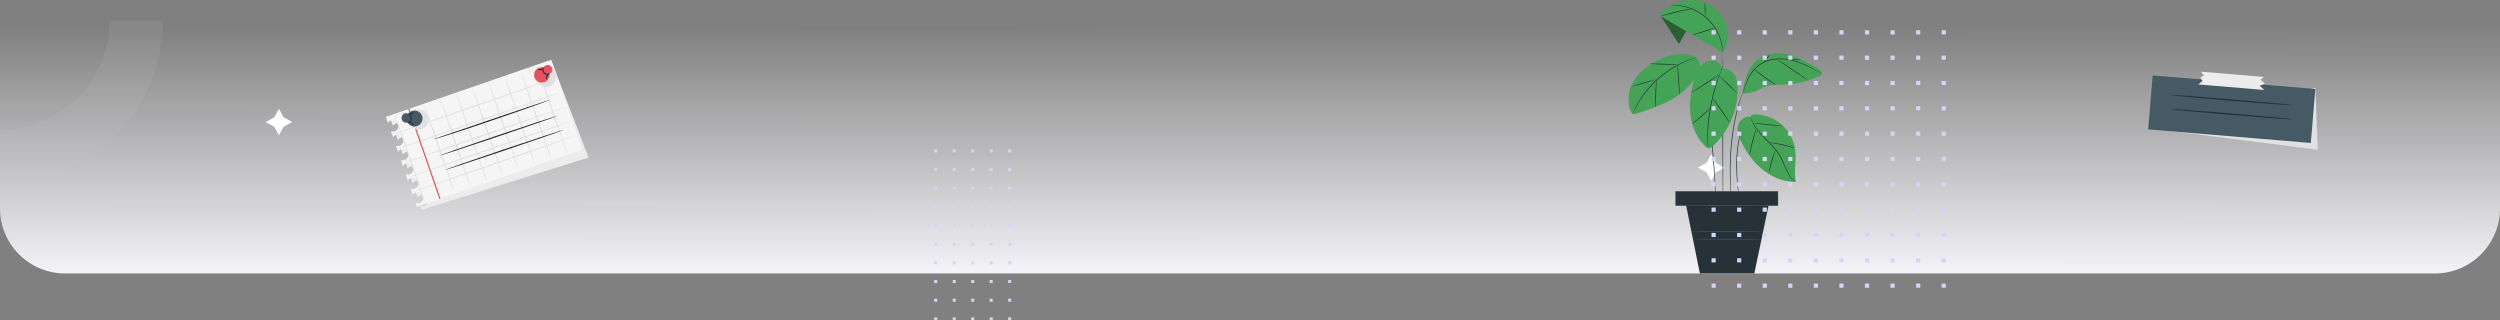 <svg xmlns="http://www.w3.org/2000/svg" xmlns:xlink="http://www.w3.org/1999/xlink" width="1920" height="246.063" viewBox="0 0 1920 246.063">
  <rect x="0" y="0" width="1920" height="246.063" fill="#808080" stroke="none"/>
  <defs>
    <linearGradient id="linear-gradient" x1="0.535" y1="1" x2="0.534" y2="0.025" gradientUnits="objectBoundingBox">
      <stop offset="0" stop-color="#f4f4f8"/>
      <stop offset="1" stop-color="#f4f4f8" stop-opacity="0"/>
    </linearGradient>
  </defs>
  <g id="Group_3077" data-name="Group 3077" transform="translate(2356 -5991.987)">
    <g id="Group_3064" data-name="Group 3064" transform="translate(-2356 5841)">
      <path id="Rectangle_679" data-name="Rectangle 679" d="M0,0H1920a0,0,0,0,1,0,0V144a50,50,0,0,1-50,50H50A50,50,0,0,1,0,144V0A0,0,0,0,1,0,0Z" transform="translate(0 167)" fill="url(#linear-gradient)"/>
      <path id="Path_1325" data-name="Path 1325" d="M3128.312,2518.4h0a83.812,83.812,0,0,1-83.812,83.812v41.1A124.908,124.908,0,0,0,3169.408,2518.4h-41.1Z" transform="translate(-3044.308 -2351.4)" fill="#ccc" opacity="0.1"/>
    </g>
    <g id="Group_3068" data-name="Group 3068" transform="translate(-2061.605 6074.83) rotate(-16)">
      <g id="Group_375" data-name="Group 375" transform="translate(2.967 2.027)">
        <path id="Path_353" data-name="Path 353" d="M1805.117,4476.574l.268,5.023a4.263,4.263,0,0,1,2.734-1.191,4.351,4.351,0,0,1,.465,8.688,4.25,4.25,0,0,1-2.845-.891l.269,5.035a4.269,4.269,0,0,1,2.734-1.191,4.352,4.352,0,0,1,.465,8.691,4.278,4.278,0,0,1-2.846-.892l.27,5.033a4.261,4.261,0,0,1,2.734-1.189,4.352,4.352,0,0,1,.465,8.69,4.283,4.283,0,0,1-2.846-.892l.27,5.033a4.261,4.261,0,0,1,2.734-1.188,4.351,4.351,0,0,1,.465,8.688,4.258,4.258,0,0,1-2.846-.892l.27,5.033a4.269,4.269,0,0,1,2.734-1.187,4.351,4.351,0,0,1,.465,8.688,4.264,4.264,0,0,1-2.846-.891l.27,5.033a4.276,4.276,0,0,1,2.734-1.189,4.351,4.351,0,0,1,.465,8.688,4.253,4.253,0,0,1-2.846-.891l.167,3.125,134.1-3.218-6.795-78.11Z" transform="translate(-1805.117 -4468.214)" fill="#ececec"/>
      </g>
      <g id="Group_433" data-name="Group 433">
        <g id="Group_406" data-name="Group 406">
          <g id="Group_376" data-name="Group 376">
            <path id="Path_354" data-name="Path 354" d="M1803.522,4474.3l.27,5.021a4.255,4.255,0,0,1,2.734-1.188,4.35,4.35,0,0,1,.465,8.688,4.25,4.25,0,0,1-2.845-.891l.269,5.033a4.273,4.273,0,0,1,2.734-1.188,4.351,4.351,0,0,1,.465,8.689,4.265,4.265,0,0,1-2.846-.891l.27,5.035a4.263,4.263,0,0,1,2.734-1.191,4.351,4.351,0,0,1,.465,8.688,4.266,4.266,0,0,1-2.846-.89l.268,5.034a4.275,4.275,0,0,1,2.736-1.19,4.351,4.351,0,0,1,.465,8.69,4.27,4.27,0,0,1-2.845-.891l.268,5.033a4.267,4.267,0,0,1,2.736-1.188,4.351,4.351,0,0,1,.463,8.688,4.278,4.278,0,0,1-2.846-.891l.27,5.034a4.274,4.274,0,0,1,2.734-1.188,4.351,4.351,0,0,1,.465,8.688,4.274,4.274,0,0,1-2.846-.891l.167,3.123,134.067-7.172-3.9-72.965Z" transform="translate(-1803.522 -4467.124)" fill="#f5f5f5"/>
          </g>
          <g id="Group_378" data-name="Group 378" transform="translate(0.774 14.406)">
            <g id="Group_377" data-name="Group 377">
              <path id="Path_355" data-name="Path 355" d="M1938,4474.9c.015.266-29.988,2.088-67,4.07s-67.048,3.37-67.062,3.1,29.981-2.088,67.01-4.069S1937.988,4474.634,1938,4474.9Z" transform="translate(-1803.938 -4474.868)" fill="#e1e1e1"/>
            </g>
          </g>
          <g id="Group_380" data-name="Group 380" transform="translate(1.397 26.079)">
            <g id="Group_379" data-name="Group 379">
              <path id="Path_356" data-name="Path 356" d="M1938.34,4481.177c.015.266-29.988,2.089-67,4.07s-67.048,3.371-67.063,3.1,29.983-2.089,67.011-4.069S1938.325,4480.909,1938.34,4481.177Z" transform="translate(-1804.273 -4481.144)" fill="#e1e1e1"/>
            </g>
          </g>
          <g id="Group_382" data-name="Group 382" transform="translate(2.022 37.751)">
            <g id="Group_381" data-name="Group 381">
              <path id="Path_357" data-name="Path 357" d="M1938.676,4487.452c.013.268-29.988,2.09-67,4.071s-67.048,3.37-67.063,3.1,29.983-2.089,67.011-4.07S1938.661,4487.186,1938.676,4487.452Z" transform="translate(-1804.609 -4487.419)" fill="#e1e1e1"/>
            </g>
          </g>
          <g id="Group_384" data-name="Group 384" transform="translate(2.647 49.425)">
            <g id="Group_383" data-name="Group 383">
              <path id="Path_358" data-name="Path 358" d="M1939.01,4493.728c.015.268-29.988,2.091-67,4.071s-67.047,3.369-67.062,3.1,29.983-2.089,67.011-4.071S1939,4493.461,1939.01,4493.728Z" transform="translate(-1804.945 -4493.695)" fill="#e1e1e1"/>
            </g>
          </g>
          <g id="Group_386" data-name="Group 386" transform="translate(3.272 61.098)">
            <g id="Group_385" data-name="Group 385">
              <path id="Path_359" data-name="Path 359" d="M1939.346,4500c.015.269-29.988,2.091-67,4.07s-67.048,3.371-67.062,3.105,29.981-2.089,67.01-4.072S1939.333,4499.738,1939.346,4500Z" transform="translate(-1805.281 -4499.971)" fill="#e1e1e1"/>
            </g>
          </g>
          <g id="Group_387" data-name="Group 387" transform="translate(18.176 6.15)">
            <rect id="Rectangle_329" data-name="Rectangle 329" width="0.929" height="73.071" transform="translate(0 0.05) rotate(-3.063)" fill="#e8505b"/>
          </g>
          <g id="Group_389" data-name="Group 389" transform="translate(30.727 5.525)">
            <g id="Group_388" data-name="Group 388">
              <path id="Path_360" data-name="Path 360" d="M1824,4543.061c-.268.014-1.358-16.309-2.436-36.455s-1.736-36.5-1.468-36.511,1.358,16.306,2.435,36.458S1824.271,4543.045,1824,4543.061Z" transform="translate(-1820.041 -4470.094)" fill="#e1e1e1"/>
            </g>
          </g>
          <g id="Group_391" data-name="Group 391" transform="translate(6.86 6.802)">
            <g id="Group_390" data-name="Group 390">
              <path id="Path_361" data-name="Path 361" d="M1811.174,4543.745c-.267.017-1.358-16.308-2.436-36.454s-1.735-36.5-1.468-36.511,1.358,16.306,2.435,36.459S1811.44,4543.732,1811.174,4543.745Z" transform="translate(-1807.21 -4470.78)" fill="#e1e1e1"/>
            </g>
          </g>
          <g id="Group_393" data-name="Group 393" transform="translate(43.797 4.825)">
            <g id="Group_392" data-name="Group 392">
              <path id="Path_362" data-name="Path 362" d="M1831.032,4542.685c-.268.014-1.358-16.309-2.437-36.455s-1.735-36.5-1.468-36.512,1.358,16.308,2.437,36.46S1831.3,4542.671,1831.032,4542.685Z" transform="translate(-1827.068 -4469.718)" fill="#e1e1e1"/>
            </g>
          </g>
          <g id="Group_395" data-name="Group 395" transform="translate(56.869 4.125)">
            <g id="Group_394" data-name="Group 394">
              <path id="Path_363" data-name="Path 363" d="M1838.059,4542.309c-.268.013-1.358-16.31-2.435-36.455s-1.736-36.5-1.47-36.512,1.358,16.308,2.437,36.46S1838.327,4542.294,1838.059,4542.309Z" transform="translate(-1834.095 -4469.341)" fill="#e1e1e1"/>
            </g>
          </g>
          <g id="Group_397" data-name="Group 397" transform="translate(69.939 3.426)">
            <g id="Group_396" data-name="Group 396">
              <path id="Path_364" data-name="Path 364" d="M1845.085,4541.932c-.266.014-1.358-16.309-2.435-36.455s-1.735-36.5-1.469-36.512,1.358,16.307,2.437,36.459S1845.354,4541.918,1845.085,4541.932Z" transform="translate(-1841.122 -4468.965)" fill="#e1e1e1"/>
            </g>
          </g>
          <g id="Group_399" data-name="Group 399" transform="translate(83.011 2.727)">
            <g id="Group_398" data-name="Group 398">
              <path id="Path_365" data-name="Path 365" d="M1852.112,4541.557c-.266.013-1.358-16.31-2.435-36.456s-1.735-36.5-1.468-36.512,1.356,16.307,2.435,36.459S1852.38,4541.542,1852.112,4541.557Z" transform="translate(-1848.15 -4468.59)" fill="#e1e1e1"/>
            </g>
          </g>
          <g id="Group_401" data-name="Group 401" transform="translate(96.082 2.027)">
            <g id="Group_400" data-name="Group 400">
              <path id="Path_366" data-name="Path 366" d="M1859.141,4541.181c-.268.014-1.358-16.31-2.437-36.456s-1.736-36.5-1.468-36.511,1.356,16.307,2.435,36.459S1859.407,4541.167,1859.141,4541.181Z" transform="translate(-1855.177 -4468.214)" fill="#e1e1e1"/>
            </g>
          </g>
          <g id="Group_403" data-name="Group 403" transform="translate(109.153 1.328)">
            <g id="Group_402" data-name="Group 402">
              <path id="Path_367" data-name="Path 367" d="M1866.168,4540.8c-.267.014-1.358-16.31-2.436-36.456s-1.735-36.5-1.468-36.511,1.358,16.308,2.435,36.46S1866.434,4540.791,1866.168,4540.8Z" transform="translate(-1862.204 -4467.838)" fill="#e1e1e1"/>
            </g>
          </g>
          <g id="Group_405" data-name="Group 405" transform="translate(122.224 0.629)">
            <g id="Group_404" data-name="Group 404">
              <path id="Path_368" data-name="Path 368" d="M1873.195,4540.429c-.268.012-1.358-16.309-2.437-36.456s-1.735-36.5-1.468-36.512,1.358,16.308,2.435,36.46S1873.461,4540.414,1873.195,4540.429Z" transform="translate(-1869.231 -4467.461)" fill="#e1e1e1"/>
            </g>
          </g>
        </g>
        <g id="Group_408" data-name="Group 408" transform="translate(30.403 29.363)">
          <g id="Group_407" data-name="Group 407">
            <path id="Path_369" data-name="Path 369" d="M1914.022,4482.957a3.583,3.583,0,0,1-.95.146l-2.738.237c-2.526.171-5.934.4-10.08.681-8.514.529-20.279,1.188-33.277,1.832s-24.778,1.142-33.306,1.408-13.824.294-13.8,0c5.08-.258,22.331-1.126,47.062-2.372l33.29-1.549,10.095-.372c1.1-.023,2.009-.041,2.747-.054A3.56,3.56,0,0,1,1914.022,4482.957Z" transform="translate(-1819.867 -4482.91)" fill="#263238"/>
          </g>
        </g>
        <g id="Group_410" data-name="Group 410" transform="translate(30.613 42.688)">
          <g id="Group_409" data-name="Group 409">
            <path id="Path_370" data-name="Path 370" d="M1916.639,4490.126c.013.268-21.617,1.477-48.3,2.7s-48.343,2-48.354,1.732,21.613-1.477,48.31-2.7S1916.628,4489.859,1916.639,4490.126Z" transform="translate(-1819.98 -4490.074)" fill="#263238"/>
          </g>
        </g>
        <g id="Group_412" data-name="Group 412" transform="translate(32.046 54.362)">
          <g id="Group_411" data-name="Group 411">
            <path id="Path_371" data-name="Path 371" d="M1917.409,4496.4c.013.269-21.616,1.478-48.3,2.7s-48.342,2-48.355,1.731,21.612-1.477,48.31-2.7S1917.4,4496.136,1917.409,4496.4Z" transform="translate(-1820.75 -4496.349)" fill="#263238"/>
          </g>
        </g>
        <g id="Group_413" data-name="Group 413" transform="translate(15.007 8.384)">
          <path id="Path_372" data-name="Path 372" d="M1811.59,4478.075c.59,2.9,1.851,5.835,4.286,7.516a7.664,7.664,0,1,0,2.818-13.819" transform="translate(-1811.59 -4471.631)" fill="#e1e1e1"/>
        </g>
        <g id="Group_422" data-name="Group 422" transform="translate(11.176 8.376)">
          <g id="Group_414" data-name="Group 414" transform="translate(3.501)">
            <path id="Path_373" data-name="Path 373" d="M1811.421,4478.054a6.1,6.1,0,1,0,5.765-6.418A6.1,6.1,0,0,0,1811.421,4478.054Z" transform="translate(-1811.412 -4471.626)" fill="#455a64"/>
          </g>
          <g id="Group_415" data-name="Group 415" transform="translate(0 0.314)">
            <path id="Path_374" data-name="Path 374" d="M1809.535,4475.654a3.66,3.66,0,1,0,3.46-3.853A3.659,3.659,0,0,0,1809.535,4475.654Z" transform="translate(-1809.53 -4471.796)" fill="#455a64"/>
          </g>
          <g id="Group_417" data-name="Group 417" transform="translate(3.413 1.033)">
            <g id="Group_416" data-name="Group 416">
              <path id="Path_375" data-name="Path 375" d="M1811.367,4478.707c.028-.147.575-.1,1.321-.376a3.49,3.49,0,0,0,2.081-2.021,3.767,3.767,0,0,0-.281-2.921c-.37-.711-.8-1.051-.718-1.177.046-.1.667.041,1.287.8a3.854,3.854,0,0,1,.623,3.626,3.671,3.671,0,0,1-2.825,2.36C1811.88,4479.14,1811.328,4478.813,1811.367,4478.707Z" transform="translate(-1811.365 -4472.182)" fill="#263238"/>
            </g>
          </g>
          <g id="Group_419" data-name="Group 419" transform="translate(6.461 0.787)">
            <g id="Group_418" data-name="Group 418">
              <path id="Path_376" data-name="Path 376" d="M1813.023,4473c.13-.237,1.047.04,2.07-.207,1.029-.224,1.734-.873,1.955-.717.242.108-.281,1.312-1.737,1.661C1813.847,4474.055,1812.852,4473.2,1813.023,4473Z" transform="translate(-1813.004 -4472.05)" fill="#263238"/>
            </g>
          </g>
          <g id="Group_421" data-name="Group 421" transform="translate(3.83 7.385)">
            <g id="Group_420" data-name="Group 420">
              <path id="Path_377" data-name="Path 377" d="M1815.182,4479.217c-.271.021-.526-1.135-1.486-2.024-.941-.908-2.11-1.1-2.106-1.366-.063-.262,1.469-.546,2.771.662C1815.64,4477.721,1815.445,4479.267,1815.182,4479.217Z" transform="translate(-1811.589 -4475.597)" fill="#263238"/>
            </g>
          </g>
        </g>
        <g id="Group_423" data-name="Group 423" transform="translate(118.061 4.08)">
          <path id="Path_378" data-name="Path 378" d="M1866.993,4475.759c.59,2.9,1.851,5.837,4.285,7.517a7.663,7.663,0,1,0,2.818-13.817" transform="translate(-1866.993 -4469.317)" fill="#e1e1e1"/>
        </g>
        <g id="Group_432" data-name="Group 432" transform="translate(118.062 2.991)">
          <g id="Group_424" data-name="Group 424" transform="translate(0 0.299)">
            <path id="Path_379" data-name="Path 379" d="M1878.774,4474.471a5.895,5.895,0,1,1-6.2-5.57A5.894,5.894,0,0,1,1878.774,4474.471Z" transform="translate(-1866.993 -4468.892)" fill="#e8505b"/>
          </g>
          <g id="Group_425" data-name="Group 425" transform="translate(7.845)">
            <path id="Path_380" data-name="Path 380" d="M1878.281,4472.08a3.537,3.537,0,1,1-3.72-3.343A3.537,3.537,0,0,1,1878.281,4472.08Z" transform="translate(-1871.211 -4468.732)" fill="#e8505b"/>
          </g>
          <g id="Group_427" data-name="Group 427" transform="translate(7.268 0.938)">
            <g id="Group_426" data-name="Group 426">
              <path id="Path_381" data-name="Path 381" d="M1875.622,4475.251c.048.1-.448.479-1.4.442a3.551,3.551,0,0,1-2.973-1.98,3.726,3.726,0,0,1,.231-3.56c.521-.792,1.1-.994,1.164-.894.091.116-.281.49-.558,1.211a3.644,3.644,0,0,0,.036,2.822,3.368,3.368,0,0,0,2.195,1.725C1875.058,4475.211,1875.578,4475.109,1875.622,4475.251Z" transform="translate(-1870.901 -4469.235)" fill="#263238"/>
            </g>
          </g>
          <g id="Group_429" data-name="Group 429" transform="translate(4.433 1.168)">
            <g id="Group_428" data-name="Group 428">
              <path id="Path_382" data-name="Path 382" d="M1873.385,4469.867c.192.185-.677,1.118-2.124.96-1.443-.187-2.069-1.3-1.838-1.432.2-.178.949.363,1.953.47C1872.377,4470,1873.229,4469.646,1873.385,4469.867Z" transform="translate(-1869.377 -4469.359)" fill="#263238"/>
            </g>
          </g>
          <g id="Group_431" data-name="Group 431" transform="translate(8.227 6.879)">
            <g id="Group_430" data-name="Group 430">
              <path id="Path_383" data-name="Path 383" d="M1871.682,4476.232c-.257.075-.612-1.4.494-2.717,1.133-1.3,2.641-1.178,2.606-.914.034.27-1.064.578-1.869,1.542C1872.087,4475.089,1871.953,4476.223,1871.682,4476.232Z" transform="translate(-1871.416 -4472.43)" fill="#263238"/>
            </g>
          </g>
        </g>
      </g>
    </g>
    <path id="Path_1575" data-name="Path 1575" d="M2065.4,4374.563l3.61,6.6,6.6,3.61-6.6,3.61-3.61,6.6-3.61-6.6-6.6-3.61,6.6-3.61Z" transform="translate(-4207.187 1700.943)" fill="#fff"/>
    <g id="Group_3066" data-name="Group 3066" transform="translate(-706.197 6047.051)">
      <g id="Group_1783" data-name="Group 1783" transform="translate(0.08 12.322)">
        <path id="Path_1205" data-name="Path 1205" d="M588.763,4603.5l130.117,16.593-1.748-47.628Z" transform="translate(-588.763 -4572.465)" fill="#e1e1e1"/>
      </g>
      <g id="Group_1784" data-name="Group 1784" transform="translate(0 2.855)">
        <rect id="Rectangle_515" data-name="Rectangle 515" width="125.344" height="41.602" transform="translate(3.459 0) rotate(4.77)" fill="#455a64"/>
      </g>
      <g id="Group_1786" data-name="Group 1786" transform="translate(17.331 17.87)">
        <g id="Group_1785" data-name="Group 1785">
          <path id="Path_1206" data-name="Path 1206" d="M702.659,4586.874c-.026.317-20.975-1.172-46.784-3.325s-46.719-4.157-46.693-4.474,20.97,1.173,46.788,3.327S702.686,4586.559,702.659,4586.874Z" transform="translate(-609.183 -4579.033)" fill="#263238"/>
        </g>
      </g>
      <g id="Group_1788" data-name="Group 1788" transform="translate(17.085 28.692)">
        <g id="Group_1787" data-name="Group 1787">
          <path id="Path_1207" data-name="Path 1207" d="M702.368,4599.685c-.026.316-20.975-1.174-46.784-3.327s-46.719-4.157-46.693-4.473,20.971,1.173,46.788,3.326S702.395,4599.368,702.368,4599.685Z" transform="translate(-608.892 -4591.843)" fill="#263238"/>
        </g>
      </g>
      <g id="Group_1789" data-name="Group 1789" transform="translate(38.51)">
        <path id="Path_1208" data-name="Path 1208" d="M636.228,4557.88l48.4,4.038-2.553,2.159,3.318,2.887-3.946,1.806,3.533,3.141-50.727-4.232,3.165-2.677-1.574-2.87,2.722-1.385Z" transform="translate(-634.253 -4557.88)" fill="#ececec"/>
      </g>
    </g>
    <g id="Group_3067" data-name="Group 3067" transform="translate(-1911.325 6870.399) rotate(-90)">
      <g id="Group_338" data-name="Group 338" transform="translate(632.349 272.787)">
        <rect id="Rectangle_180" data-name="Rectangle 180" width="2.339" height="2.339" fill="#d6d4f6"/>
        <rect id="Rectangle_181" data-name="Rectangle 181" width="2.339" height="2.339" transform="translate(14.337)" fill="#d6d4f6"/>
        <rect id="Rectangle_182" data-name="Rectangle 182" width="2.339" height="2.339" transform="translate(28.675)" fill="#d6d4f6"/>
        <rect id="Rectangle_183" data-name="Rectangle 183" width="2.339" height="2.339" transform="translate(43.012)" fill="#d6d4f6"/>
        <rect id="Rectangle_184" data-name="Rectangle 184" width="2.339" height="2.339" transform="translate(57.349)" fill="#d6d4f6"/>
        <rect id="Rectangle_185" data-name="Rectangle 185" width="2.339" height="2.339" transform="translate(71.687)" fill="#d6d4f6"/>
        <rect id="Rectangle_186" data-name="Rectangle 186" width="2.339" height="2.339" transform="translate(86.024)" fill="#d6d4f6"/>
        <rect id="Rectangle_187" data-name="Rectangle 187" width="2.339" height="2.339" transform="translate(100.361)" fill="#d6d4f6"/>
        <rect id="Rectangle_188" data-name="Rectangle 188" width="2.339" height="2.339" transform="translate(114.699)" fill="#d6d4f6"/>
        <rect id="Rectangle_189" data-name="Rectangle 189" width="2.339" height="2.339" transform="translate(129.036)" fill="#d6d4f6"/>
      </g>
      <g id="Group_339" data-name="Group 339" transform="translate(632.349 286.99)">
        <rect id="Rectangle_190" data-name="Rectangle 190" width="2.339" height="2.339" fill="#d6d4f6"/>
        <rect id="Rectangle_191" data-name="Rectangle 191" width="2.339" height="2.339" transform="translate(14.337)" fill="#d6d4f6"/>
        <rect id="Rectangle_192" data-name="Rectangle 192" width="2.339" height="2.339" transform="translate(28.675)" fill="#d6d4f6"/>
        <rect id="Rectangle_193" data-name="Rectangle 193" width="2.339" height="2.339" transform="translate(43.012)" fill="#d6d4f6"/>
        <rect id="Rectangle_194" data-name="Rectangle 194" width="2.339" height="2.339" transform="translate(57.349)" fill="#d6d4f6"/>
        <rect id="Rectangle_195" data-name="Rectangle 195" width="2.339" height="2.339" transform="translate(71.687)" fill="#d6d4f6"/>
        <rect id="Rectangle_196" data-name="Rectangle 196" width="2.339" height="2.339" transform="translate(86.024)" fill="#d6d4f6"/>
        <rect id="Rectangle_197" data-name="Rectangle 197" width="2.339" height="2.339" transform="translate(100.361)" fill="#d6d4f6"/>
        <rect id="Rectangle_198" data-name="Rectangle 198" width="2.339" height="2.339" transform="translate(114.699)" fill="#d6d4f6"/>
        <rect id="Rectangle_199" data-name="Rectangle 199" width="2.339" height="2.339" transform="translate(129.036)" fill="#d6d4f6"/>
      </g>
      <g id="Group_340" data-name="Group 340" transform="translate(632.349 301.193)">
        <rect id="Rectangle_200" data-name="Rectangle 200" width="2.339" height="2.339" fill="#d6d4f6"/>
        <rect id="Rectangle_201" data-name="Rectangle 201" width="2.339" height="2.339" transform="translate(14.337)" fill="#d6d4f6"/>
        <rect id="Rectangle_202" data-name="Rectangle 202" width="2.339" height="2.339" transform="translate(28.675)" fill="#d6d4f6"/>
        <rect id="Rectangle_203" data-name="Rectangle 203" width="2.339" height="2.339" transform="translate(43.012)" fill="#d6d4f6"/>
        <rect id="Rectangle_204" data-name="Rectangle 204" width="2.339" height="2.339" transform="translate(57.349)" fill="#d6d4f6"/>
        <rect id="Rectangle_205" data-name="Rectangle 205" width="2.339" height="2.339" transform="translate(71.687)" fill="#d6d4f6"/>
        <rect id="Rectangle_206" data-name="Rectangle 206" width="2.339" height="2.339" transform="translate(86.024)" fill="#d6d4f6"/>
        <rect id="Rectangle_207" data-name="Rectangle 207" width="2.339" height="2.339" transform="translate(100.361)" fill="#d6d4f6"/>
        <rect id="Rectangle_208" data-name="Rectangle 208" width="2.339" height="2.339" transform="translate(114.699)" fill="#d6d4f6"/>
        <rect id="Rectangle_209" data-name="Rectangle 209" width="2.339" height="2.339" transform="translate(129.036)" fill="#d6d4f6"/>
      </g>
      <g id="Group_341" data-name="Group 341" transform="translate(632.349 315.395)">
        <rect id="Rectangle_210" data-name="Rectangle 210" width="2.339" height="2.339" fill="#d6d4f6"/>
        <rect id="Rectangle_211" data-name="Rectangle 211" width="2.339" height="2.339" transform="translate(14.337)" fill="#d6d4f6"/>
        <rect id="Rectangle_212" data-name="Rectangle 212" width="2.339" height="2.339" transform="translate(28.675)" fill="#d6d4f6"/>
        <rect id="Rectangle_213" data-name="Rectangle 213" width="2.339" height="2.339" transform="translate(43.012)" fill="#d6d4f6"/>
        <rect id="Rectangle_214" data-name="Rectangle 214" width="2.339" height="2.339" transform="translate(57.349)" fill="#d6d4f6"/>
        <rect id="Rectangle_215" data-name="Rectangle 215" width="2.339" height="2.339" transform="translate(71.687)" fill="#d6d4f6"/>
        <rect id="Rectangle_216" data-name="Rectangle 216" width="2.339" height="2.339" transform="translate(86.024)" fill="#d6d4f6"/>
        <rect id="Rectangle_217" data-name="Rectangle 217" width="2.339" height="2.339" transform="translate(100.361)" fill="#d6d4f6"/>
        <rect id="Rectangle_218" data-name="Rectangle 218" width="2.339" height="2.339" transform="translate(114.699)" fill="#d6d4f6"/>
        <rect id="Rectangle_219" data-name="Rectangle 219" width="2.339" height="2.339" transform="translate(129.036)" fill="#d6d4f6"/>
      </g>
      <g id="Group_342" data-name="Group 342" transform="translate(632.349 329.598)">
        <rect id="Rectangle_220" data-name="Rectangle 220" width="2.339" height="2.339" fill="#d6d4f6"/>
        <rect id="Rectangle_221" data-name="Rectangle 221" width="2.339" height="2.339" transform="translate(14.337)" fill="#d6d4f6"/>
        <rect id="Rectangle_222" data-name="Rectangle 222" width="2.339" height="2.339" transform="translate(28.675)" fill="#d6d4f6"/>
        <rect id="Rectangle_223" data-name="Rectangle 223" width="2.339" height="2.339" transform="translate(43.012)" fill="#d6d4f6"/>
        <rect id="Rectangle_224" data-name="Rectangle 224" width="2.339" height="2.339" transform="translate(57.349)" fill="#d6d4f6"/>
        <rect id="Rectangle_225" data-name="Rectangle 225" width="2.339" height="2.339" transform="translate(71.687)" fill="#d6d4f6"/>
        <rect id="Rectangle_226" data-name="Rectangle 226" width="2.339" height="2.339" transform="translate(86.024)" fill="#d6d4f6"/>
        <rect id="Rectangle_227" data-name="Rectangle 227" width="2.339" height="2.339" transform="translate(100.361)" fill="#d6d4f6"/>
        <rect id="Rectangle_228" data-name="Rectangle 228" width="2.339" height="2.339" transform="translate(114.699)" fill="#d6d4f6"/>
        <rect id="Rectangle_229" data-name="Rectangle 229" width="2.339" height="2.339" transform="translate(129.036)" fill="#d6d4f6"/>
      </g>
    </g>
    <g id="Group_3065" data-name="Group 3065" transform="translate(-2356 5841)">
      <g id="Group_2678" data-name="Group 2678" transform="translate(0 7)">
        <path id="Path_1328" data-name="Path 1328" d="M2065.4,4374.563l3.61,6.6,6.6,3.61-6.6,3.61-3.61,6.6-3.61-6.6-6.6-3.61,6.6-3.61Z" transform="translate(-751.186 -4112.057)" fill="#fff"/>
        <g id="Group_1579" data-name="Group 1579" transform="translate(1286.792 290.861)">
          <g id="Group_1575" data-name="Group 1575" transform="translate(0.134 0.135)">
            <g id="Group_1574" data-name="Group 1574">
              <g id="Group_1573" data-name="Group 1573">
                <rect id="Rectangle_511" data-name="Rectangle 511" width="78.526" height="10.79" fill="#263238"/>
              </g>
            </g>
          </g>
          <g id="Group_1578" data-name="Group 1578">
            <g id="Group_1577" data-name="Group 1577">
              <g id="Group_1576" data-name="Group 1576">
                <path id="Path_1152" data-name="Path 1152" d="M718.472,5047.42H639.678v-11.059h78.794Zm-78.526-.269H718.2V5036.63H639.947Z" transform="translate(-639.678 -5036.361)" fill="#263238"/>
              </g>
            </g>
          </g>
        </g>
        <g id="Group_1583" data-name="Group 1583" transform="translate(1294.207 298.194)">
          <g id="Group_1582" data-name="Group 1582">
            <g id="Group_1581" data-name="Group 1581">
              <g id="Group_1580" data-name="Group 1580">
                <path id="Path_1153" data-name="Path 1153" d="M657.482,5053.969l11.3,55.762h41.822l10.926-52.17Z" transform="translate(-657.482 -5053.969)" fill="#263238"/>
              </g>
            </g>
          </g>
        </g>
        <g id="Group_1592" data-name="Group 1592" transform="translate(1322.755 184.43)">
          <g id="Group_1591" data-name="Group 1591">
            <g id="Group_1590" data-name="Group 1590">
              <g id="Group_1589" data-name="Group 1589">
                <g id="Group_1588" data-name="Group 1588">
                  <path id="Path_1155" data-name="Path 1155" d="M726.511,4896.208c-.155,0-.352-25.833-.442-57.693s-.037-57.7.117-57.7.352,25.828.442,57.7S726.666,4896.208,726.511,4896.208Z" transform="translate(-726.025 -4780.815)" fill="#263238"/>
                </g>
              </g>
            </g>
          </g>
        </g>
        <g id="Group_1597" data-name="Group 1597" transform="translate(1333.502 235.174)">
          <g id="Group_1596" data-name="Group 1596">
            <g id="Group_1595" data-name="Group 1595">
              <g id="Group_1594" data-name="Group 1594">
                <g id="Group_1593" data-name="Group 1593">
                  <path id="Path_1156" data-name="Path 1156" d="M759.061,4902.657a2.737,2.737,0,0,1-.211.6c-.184.439-.416.992-.7,1.673-.157.367-.327.77-.512,1.2l-.523,1.467-.605,1.683c-.21.6-.375,1.246-.581,1.917a78.168,78.168,0,0,0-2.2,9.614,116.942,116.942,0,0,0-1.216,12.023,162.027,162.027,0,0,0,.621,21.963c.253,2.8.507,5.068.693,6.634.081.732.146,1.33.2,1.8a.319.319,0,1,1-.112.016c-.079-.469-.179-1.062-.3-1.789-.253-1.558-.568-3.819-.871-6.624a144.543,144.543,0,0,1-.786-22.028,109.782,109.782,0,0,1,1.266-12.082,72.889,72.889,0,0,1,2.327-9.646c.219-.672.4-1.321.622-1.917l.649-1.678q.3-.778.569-1.457c.194-.439.391-.833.559-1.19l.8-1.634A2.622,2.622,0,0,1,759.061,4902.657Z" transform="translate(-751.829 -4902.657)" fill="#263238"/>
                </g>
              </g>
            </g>
          </g>
        </g>
        <g id="Group_1602" data-name="Group 1602" transform="translate(1328.53 214.281)">
          <g id="Group_1601" data-name="Group 1601">
            <g id="Group_1600" data-name="Group 1600">
              <g id="Group_1599" data-name="Group 1599">
                <g id="Group_1598" data-name="Group 1598">
                  <path id="Path_1157" data-name="Path 1157" d="M750.087,4852.491a5.349,5.349,0,0,1-.25.853l-.818,2.4q-.274.788-.6,1.73-.293.968-.632,2.086c-.459,1.5-.992,3.193-1.465,5.105l-.788,2.986-.736,3.266c-.549,2.249-.945,4.692-1.451,7.243-.865,5.131-1.628,10.8-2.154,16.786-.5,5.987-.712,11.709-.788,16.915-.016,5.206.05,9.895.264,13.827.069,1.968.2,3.746.3,5.307s.188,2.906.288,4q.121,1.587.192,2.53a5.275,5.275,0,0,1,.029.887,5.287,5.287,0,0,1-.141-.875q-.111-.941-.3-2.522c-.133-1.095-.263-2.437-.383-4s-.285-3.339-.38-5.31c-.264-3.937-.372-8.635-.384-13.852.048-5.217.249-10.954.746-16.958.527-6,1.307-11.687,2.2-16.829.522-2.557.935-5,1.506-7.254l.77-3.27.825-2.986c.5-1.909,1.06-3.606,1.549-5.1l.677-2.076q.353-.936.648-1.719l.917-2.369A5.174,5.174,0,0,1,750.087,4852.491Z" transform="translate(-739.891 -4852.491)" fill="#263238"/>
                </g>
              </g>
            </g>
          </g>
        </g>
        <g id="Group_1607" data-name="Group 1607" transform="translate(1303.311 187.923)">
          <g id="Group_1606" data-name="Group 1606">
            <g id="Group_1605" data-name="Group 1605">
              <g id="Group_1604" data-name="Group 1604">
                <g id="Group_1603" data-name="Group 1603">
                  <path id="Path_1158" data-name="Path 1158" d="M694.3,4905.674a1.219,1.219,0,0,1-.045-.3c-.02-.231-.044-.524-.074-.889-.055-.823-.133-1.967-.231-3.42-.189-3.014-.457-7.3-.787-12.583-.682-10.623-1.668-25.3-3.455-41.437-.914-8.07-1.973-15.734-3.074-22.682-.585-3.468-1.116-6.769-1.719-9.838-.552-3.081-1.147-5.932-1.7-8.535-.516-2.611-1.092-4.948-1.554-7.011s-.895-3.83-1.263-5.272l-.815-3.329-.2-.869a1.251,1.251,0,0,1-.049-.3,1.205,1.205,0,0,1,.1.286l.252.856c.221.795.528,1.9.918,3.3.4,1.436.872,3.195,1.356,5.254s1.1,4.391,1.637,7c.573,2.6,1.192,5.452,1.764,8.531.623,3.07,1.172,6.372,1.772,9.843,1.13,6.952,2.206,14.623,3.121,22.7,1.789,16.156,2.713,30.845,3.293,41.477.289,5.316.489,9.62.61,12.6.054,1.455.1,2.6.126,3.426.008.365.014.66.019.891A1.283,1.283,0,0,1,694.3,4905.674Z" transform="translate(-679.341 -4789.205)" fill="#263238"/>
                </g>
              </g>
            </g>
          </g>
        </g>
        <g id="Group_1611" data-name="Group 1611" transform="translate(1297.901 190.389)">
          <g id="Group_1610" data-name="Group 1610">
            <g id="Group_1609" data-name="Group 1609">
              <g id="Group_1608" data-name="Group 1608">
                <path id="Path_1159" data-name="Path 1159" d="M691.049,4801.584c-.341-3.66-4.04-6.421-7.715-6.458s-7.1,2.166-9.349,5.074a29.242,29.242,0,0,0-4.5,9.991c-2.475,8.622-3.828,17.681-2.77,26.589s4.672,17.678,11.065,23.972c1.039,1.023,2.385,2.046,3.812,1.742a4.6,4.6,0,0,0,2.011-1.243A59.5,59.5,0,0,0,702.911,4816c-.1-3.387-.544-6.912-2.42-9.734s-6.249-5.819-9.442-4.686" transform="translate(-666.35 -4795.125)" fill="#45a357"/>
              </g>
            </g>
          </g>
        </g>
        <g id="Group_1645" data-name="Group 1645" transform="translate(1275.054 143.987)">
          <g id="Group_1615" data-name="Group 1615" transform="translate(0.084 10.153)">
            <g id="Group_1614" data-name="Group 1614">
              <g id="Group_1613" data-name="Group 1613">
                <g id="Group_1612" data-name="Group 1612">
                  <path id="Path_1160" data-name="Path 1160" d="M631.713,4721.483l-5.177,9.375c-.121.218-.281.463-.529.484-.272.022-.475-.235-.624-.463l-13.686-21,3.153-1.787Z" transform="translate(-611.697 -4708.088)" fill="#337840"/>
                </g>
              </g>
            </g>
          </g>
          <g id="Group_1620" data-name="Group 1620" transform="translate(-1.916 1.153)" opacity="0.2">
            <g id="Group_1619" data-name="Group 1619">
              <g id="Group_1618" data-name="Group 1618" transform="translate(2 9)">
                <g id="Group_1617" data-name="Group 1617">
                  <g id="Group_1616" data-name="Group 1616">
                    <path id="Path_1161" data-name="Path 1161" d="M631.713,4721.483l-5.177,9.375c-.121.218-.281.463-.529.484-.272.022-.475-.235-.624-.463l-13.686-21,3.153-1.787Z" transform="translate(-611.697 -4708.088)"/>
                  </g>
                </g>
              </g>
            </g>
          </g>
          <g id="Group_1624" data-name="Group 1624">
            <g id="Group_1623" data-name="Group 1623">
              <g id="Group_1622" data-name="Group 1622">
                <g id="Group_1621" data-name="Group 1621">
                  <path id="Path_1162" data-name="Path 1162" d="M659.356,4724.153,612.67,4696.6a2.179,2.179,0,0,1-1.136-1.147c-.187-.691.332-1.356.831-1.871a32.176,32.176,0,0,1,24.95-9.8,28.506,28.506,0,0,1,22.556,14.028c4.505,8.05,4.654,18.7-.513,26.34" transform="translate(-611.495 -4683.71)" fill="#45a357"/>
                </g>
              </g>
            </g>
          </g>
          <g id="Group_1629" data-name="Group 1629" transform="translate(7.904 3.931)">
            <g id="Group_1628" data-name="Group 1628">
              <g id="Group_1627" data-name="Group 1627">
                <g id="Group_1626" data-name="Group 1626">
                  <g id="Group_1625" data-name="Group 1625">
                    <path id="Path_1163" data-name="Path 1163" d="M630.472,4693.317a2.591,2.591,0,0,1,.612-.076c.4-.02,1-.093,1.764-.085a35.148,35.148,0,0,1,6.478.514,37.864,37.864,0,0,1,30.218,27.344,35.151,35.151,0,0,1,1.157,6.393,13.076,13.076,0,0,1,.071,1.361,2.3,2.3,0,0,1-.36,1.019,7.863,7.863,0,0,0,.072-2.356,39.845,39.845,0,0,0-1.321-6.309,38.14,38.14,0,0,0-29.907-27.062,39.771,39.771,0,0,0-6.41-.686C631.322,4693.341,630.474,4693.367,630.472,4693.317Z" transform="translate(-630.472 -4693.15)" fill="#263238"/>
                  </g>
                </g>
              </g>
            </g>
          </g>
          <g id="Group_1634" data-name="Group 1634" transform="translate(24.735 21.416)">
            <g id="Group_1633" data-name="Group 1633">
              <g id="Group_1632" data-name="Group 1632">
                <g id="Group_1631" data-name="Group 1631">
                  <g id="Group_1630" data-name="Group 1630">
                    <path id="Path_1164" data-name="Path 1164" d="M687.692,4735.143a11.307,11.307,0,0,1-2.36,1.073c-1.487.586-3.566,1.335-5.891,2.075s-4.456,1.325-6.01,1.7a11.256,11.256,0,0,1-2.546.485,12.651,12.651,0,0,1,2.44-.867l5.946-1.857,5.927-1.915A12.661,12.661,0,0,1,687.692,4735.143Z" transform="translate(-670.885 -4735.131)" fill="#263238"/>
                  </g>
                </g>
              </g>
            </g>
          </g>
          <g id="Group_1639" data-name="Group 1639" transform="translate(34.1 1.679)">
            <g id="Group_1638" data-name="Group 1638">
              <g id="Group_1637" data-name="Group 1637">
                <g id="Group_1636" data-name="Group 1636">
                  <g id="Group_1635" data-name="Group 1635">
                    <path id="Path_1165" data-name="Path 1165" d="M693.461,4687.742a32.647,32.647,0,0,1,.264,10.438,97.848,97.848,0,0,1-.264-10.438Z" transform="translate(-693.37 -4687.742)" fill="#263238"/>
                  </g>
                </g>
              </g>
            </g>
          </g>
          <g id="Group_1644" data-name="Group 1644" transform="translate(0.767 6.618)">
            <g id="Group_1643" data-name="Group 1643">
              <g id="Group_1642" data-name="Group 1642">
                <g id="Group_1641" data-name="Group 1641">
                  <g id="Group_1640" data-name="Group 1640">
                    <path id="Path_1166" data-name="Path 1166" d="M613.338,4705.354a20.994,20.994,0,0,1,3.391-1.193c2.121-.654,5.075-1.482,8.368-2.277s6.3-1.4,8.487-1.784a21.02,21.02,0,0,1,3.563-.482,25.171,25.171,0,0,1-3.485.871c-2.162.482-5.148,1.15-8.434,1.941s-6.246,1.556-8.391,2.112A25.17,25.17,0,0,1,613.338,4705.354Z" transform="translate(-613.337 -4699.601)" fill="#263238"/>
                  </g>
                </g>
              </g>
            </g>
          </g>
        </g>
        <g id="Group_1675" data-name="Group 1675" transform="translate(1250.683 185.428)">
          <g id="Group_1649" data-name="Group 1649">
            <g id="Group_1648" data-name="Group 1648">
              <g id="Group_1647" data-name="Group 1647">
                <g id="Group_1646" data-name="Group 1646">
                  <path id="Path_1167" data-name="Path 1167" d="M605.518,4786.692c-4.015-3.044-8.261-3.644-13.3-3.445A40.63,40.63,0,0,0,577.67,4787c-7.872,3.448-15.272,8.529-19.976,15.723s-6.34,16.715-2.819,24.555a3.5,3.5,0,0,0,1.594,1.935,3.811,3.811,0,0,0,2.635-.2c8.954-2.921,17.971-5.87,26.2-10.444s15.727-10.932,20.144-19.25a16.541,16.541,0,0,0,2.12-6.388,7.943,7.943,0,0,0-2.054-6.24" transform="translate(-552.979 -4783.212)" fill="#45a357"/>
                </g>
              </g>
            </g>
          </g>
          <g id="Group_1654" data-name="Group 1654" transform="translate(3.093 2.531)">
            <g id="Group_1653" data-name="Group 1653">
              <g id="Group_1652" data-name="Group 1652">
                <g id="Group_1651" data-name="Group 1651">
                  <g id="Group_1650" data-name="Group 1650">
                    <path id="Path_1168" data-name="Path 1168" d="M609.932,4789.294a3.271,3.271,0,0,1-.644.262l-1.876.646-1.359.452c-.492.178-1.018.4-1.587.618-1.133.459-2.448.917-3.833,1.589l-2.2,1c-.761.352-1.521.783-2.326,1.194-1.623.8-3.265,1.815-5.014,2.848a79.213,79.213,0,0,0-19.752,17.377c-1.247,1.6-2.466,3.1-3.464,4.611-.509.747-1.035,1.445-1.48,2.155l-1.271,2.051c-.843,1.288-1.464,2.534-2.063,3.6-.292.538-.577,1.03-.815,1.5l-.622,1.29-.879,1.778a3.292,3.292,0,0,1-.342.606,3.238,3.238,0,0,1,.239-.651l.785-1.826q.266-.6.58-1.315c.225-.474.5-.977.777-1.522.575-1.083,1.175-2.349,2-3.657l1.248-2.081c.439-.721.958-1.43,1.462-2.187.988-1.529,2.2-3.047,3.445-4.67a76.7,76.7,0,0,1,19.883-17.492c1.768-1.026,3.429-2.038,5.071-2.821.814-.4,1.583-.83,2.354-1.172l2.222-.973c1.4-.653,2.734-1.086,3.882-1.52.577-.207,1.11-.414,1.609-.578l1.379-.407,1.911-.547A3.177,3.177,0,0,1,609.932,4789.294Z" transform="translate(-560.405 -4789.291)" fill="#263238"/>
                  </g>
                </g>
              </g>
            </g>
          </g>
          <g id="Group_1659" data-name="Group 1659" transform="translate(1.558 19.508)">
            <g id="Group_1658" data-name="Group 1658">
              <g id="Group_1657" data-name="Group 1657">
                <g id="Group_1656" data-name="Group 1656">
                  <g id="Group_1655" data-name="Group 1655">
                    <path id="Path_1169" data-name="Path 1169" d="M576.411,4830.064a187.964,187.964,0,0,1-19.692,5.756,188.371,188.371,0,0,1,19.692-5.756Z" transform="translate(-556.719 -4830.052)" fill="#263238"/>
                  </g>
                </g>
              </g>
            </g>
          </g>
          <g id="Group_1664" data-name="Group 1664" transform="translate(20.594 20.308)">
            <g id="Group_1663" data-name="Group 1663">
              <g id="Group_1662" data-name="Group 1662">
                <g id="Group_1661" data-name="Group 1661">
                  <g id="Group_1660" data-name="Group 1660">
                    <path id="Path_1170" data-name="Path 1170" d="M602.68,4852.739a15.646,15.646,0,0,1-.215-3.043c-.052-1.881-.06-4.482.02-7.354s.234-5.469.391-7.343a15.6,15.6,0,0,1,.384-3.026,17.394,17.394,0,0,1,.01,3.048c-.064,2.063-.141,4.567-.227,7.338-.069,2.77-.132,5.275-.184,7.337A17.487,17.487,0,0,1,602.68,4852.739Z" transform="translate(-602.426 -4831.973)" fill="#263238"/>
                  </g>
                </g>
              </g>
            </g>
          </g>
          <g id="Group_1669" data-name="Group 1669" transform="translate(37.63 8.022)">
            <g id="Group_1668" data-name="Group 1668">
              <g id="Group_1667" data-name="Group 1667">
                <g id="Group_1666" data-name="Group 1666">
                  <g id="Group_1665" data-name="Group 1665">
                    <path id="Path_1171" data-name="Path 1171" d="M645.011,4826.121c-.154.01-.645-5.274-1.1-11.8s-.692-11.833-.538-11.843.645,5.273,1.1,11.8S645.166,4826.11,645.011,4826.121Z" transform="translate(-643.33 -4802.475)" fill="#263238"/>
                  </g>
                </g>
              </g>
            </g>
          </g>
          <g id="Group_1674" data-name="Group 1674" transform="translate(16.328 7.412)">
            <g id="Group_1673" data-name="Group 1673">
              <g id="Group_1672" data-name="Group 1672">
                <g id="Group_1671" data-name="Group 1671">
                  <g id="Group_1670" data-name="Group 1670">
                    <path id="Path_1172" data-name="Path 1172" d="M592.184,4801.106a17.5,17.5,0,0,1,3.131-.093c1.93.013,4.595.07,7.537.166s5.605.218,7.533.332a17.442,17.442,0,0,1,3.117.3,17.259,17.259,0,0,1-3.126.1c-1.93-.014-4.6-.07-7.542-.168s-5.609-.217-7.536-.332A17.106,17.106,0,0,1,592.184,4801.106Z" transform="translate(-592.184 -4801.01)" fill="#263238"/>
                  </g>
                </g>
              </g>
            </g>
          </g>
        </g>
        <g id="Group_1680" data-name="Group 1680" transform="translate(1311.118 196.979)">
          <g id="Group_1679" data-name="Group 1679">
            <g id="Group_1678" data-name="Group 1678">
              <g id="Group_1677" data-name="Group 1677">
                <g id="Group_1676" data-name="Group 1676">
                  <path id="Path_1173" data-name="Path 1173" d="M698.3,4871.212a2.645,2.645,0,0,1-.067-.624c-.022-.471-.049-1.064-.082-1.8-.071-1.56-.087-3.82-.027-6.611s.24-6.114.576-9.793c.364-3.676.89-7.707,1.643-11.906.774-4.2,1.7-8.158,2.657-11.732.982-3.566,1.977-6.748,2.913-9.386s1.74-4.755,2.356-6.2l.711-1.657a.317.317,0,1,1,.1.041c-.16.443-.363,1-.612,1.692-.553,1.462-1.306,3.594-2.185,6.243s-1.838,5.83-2.789,9.391c-.925,3.569-1.834,7.519-2.6,11.7-.751,4.184-1.291,8.2-1.681,11.858-.363,3.664-.593,6.974-.694,9.757s-.154,5.038-.151,6.6c-.009.73-.017,1.326-.023,1.794A2.662,2.662,0,0,1,698.3,4871.212Z" transform="translate(-698.086 -4810.947)" fill="#263238"/>
                </g>
              </g>
            </g>
          </g>
        </g>
        <g id="Group_1685" data-name="Group 1685" transform="translate(1299.642 226.674)">
          <g id="Group_1684" data-name="Group 1684">
            <g id="Group_1683" data-name="Group 1683">
              <g id="Group_1682" data-name="Group 1682">
                <g id="Group_1681" data-name="Group 1681">
                  <path id="Path_1174" data-name="Path 1174" d="M684.682,4882.25a12.821,12.821,0,0,1-1.862,2.043c-1.208,1.2-2.923,2.821-4.88,4.538s-3.786,3.2-5.138,4.244a12.807,12.807,0,0,1-2.27,1.579,14.312,14.312,0,0,1,2.019-1.884l5.02-4.36,4.977-4.4A14.374,14.374,0,0,1,684.682,4882.25Z" transform="translate(-670.531 -4882.246)" fill="#263238"/>
                </g>
              </g>
            </g>
          </g>
        </g>
        <g id="Group_1690" data-name="Group 1690" transform="translate(1315.375 219.617)">
          <g id="Group_1689" data-name="Group 1689">
            <g id="Group_1688" data-name="Group 1688">
              <g id="Group_1687" data-name="Group 1687">
                <g id="Group_1686" data-name="Group 1686">
                  <path id="Path_1175" data-name="Path 1175" d="M721.5,4884.266a21.952,21.952,0,0,1-1.984-2.747l-4.613-6.733-4.71-6.667a21.725,21.725,0,0,1-1.886-2.816,19.131,19.131,0,0,1,2.2,2.579c1.295,1.646,3.027,3.962,4.852,6.584s3.394,5.052,4.486,6.838A18.915,18.915,0,0,1,721.5,4884.266Z" transform="translate(-708.305 -4865.302)" fill="#263238"/>
                </g>
              </g>
            </g>
          </g>
        </g>
        <g id="Group_1695" data-name="Group 1695" transform="translate(1298.6 201.14)">
          <g id="Group_1694" data-name="Group 1694">
            <g id="Group_1693" data-name="Group 1693">
              <g id="Group_1692" data-name="Group 1692">
                <g id="Group_1691" data-name="Group 1691">
                  <path id="Path_1176" data-name="Path 1176" d="M690.259,4820.943c.083.131-4.825,3.435-10.963,7.381s-11.183,7.04-11.266,6.911,4.824-3.435,10.964-7.382S690.175,4820.813,690.259,4820.943Z" transform="translate(-668.028 -4820.939)" fill="#263238"/>
                </g>
              </g>
            </g>
          </g>
        </g>
        <g id="Group_1700" data-name="Group 1700" transform="translate(1320.21 201.958)">
          <g id="Group_1699" data-name="Group 1699">
            <g id="Group_1698" data-name="Group 1698">
              <g id="Group_1697" data-name="Group 1697">
                <g id="Group_1696" data-name="Group 1696">
                  <path id="Path_1177" data-name="Path 1177" d="M734.376,4837.027a182.25,182.25,0,0,1-14.459-14.123,182.989,182.989,0,0,1,14.459,14.123Z" transform="translate(-719.914 -4822.902)" fill="#263238"/>
                </g>
              </g>
            </g>
          </g>
        </g>
        <g id="Group_1730" data-name="Group 1730" transform="translate(1338.152 184.943)">
          <g id="Group_1704" data-name="Group 1704">
            <g id="Group_1703" data-name="Group 1703">
              <g id="Group_1702" data-name="Group 1702">
                <g id="Group_1701" data-name="Group 1701">
                  <path id="Path_1178" data-name="Path 1178" d="M762.995,4812.889l4.214-.349a20.842,20.842,0,0,0,8.51-2.605,33.81,33.81,0,0,1,3.966-1.991c5.21-2.092,11.023-1.718,16.63-2a68.845,68.845,0,0,0,26.455-6.765,2.561,2.561,0,0,0,1.153-1.045c.866-1.577-.742-2.98-2.126-3.833-7.1-4.375-14.326-8.805-22.377-10.977s-17.19-1.8-24.06,2.923c-8.064,5.55-11,16.948-12.365,26.642" transform="translate(-762.995 -4782.047)" fill="#45a357"/>
                </g>
              </g>
            </g>
          </g>
          <g id="Group_1709" data-name="Group 1709" transform="translate(0.09 3.993)">
            <g id="Group_1708" data-name="Group 1708">
              <g id="Group_1707" data-name="Group 1707">
                <g id="Group_1706" data-name="Group 1706">
                  <g id="Group_1705" data-name="Group 1705">
                    <path id="Path_1179" data-name="Path 1179" d="M824.143,4803.212a4.349,4.349,0,0,1-.714-.333l-2-1.047c-1.732-.91-4.226-2.255-7.377-3.766a69,69,0,0,0-11.419-4.4,37.711,37.711,0,0,0-14.8-1.2,25.315,25.315,0,0,0-13.492,5.795,30.012,30.012,0,0,0-7.026,9.867c-1.48,3.159-2.393,5.846-3.057,7.685l-.75,2.126a4.22,4.22,0,0,1-.295.729,4.168,4.168,0,0,1,.188-.765l.651-2.16a70.01,70.01,0,0,1,2.9-7.78A29.876,29.876,0,0,1,774,4797.873a25.576,25.576,0,0,1,13.761-5.962,37.672,37.672,0,0,1,15.011,1.257,66.286,66.286,0,0,1,11.455,4.543c3.141,1.562,5.608,2.961,7.309,3.931l1.947,1.139A3.983,3.983,0,0,1,824.143,4803.212Z" transform="translate(-763.212 -4791.637)" fill="#263238"/>
                  </g>
                </g>
              </g>
            </g>
          </g>
          <g id="Group_1714" data-name="Group 1714" transform="translate(26.595 4.612)">
            <g id="Group_1713" data-name="Group 1713">
              <g id="Group_1712" data-name="Group 1712">
                <g id="Group_1711" data-name="Group 1711">
                  <g id="Group_1710" data-name="Group 1710">
                    <path id="Path_1180" data-name="Path 1180" d="M851.158,4809.515c-.087.128-5.6-3.437-12.309-7.962s-12.083-8.3-12-8.427,5.6,3.436,12.31,7.963S851.244,4809.387,851.158,4809.515Z" transform="translate(-826.852 -4793.123)" fill="#263238"/>
                  </g>
                </g>
              </g>
            </g>
          </g>
          <g id="Group_1719" data-name="Group 1719" transform="translate(36.919 4.284)">
            <g id="Group_1718" data-name="Group 1718">
              <g id="Group_1717" data-name="Group 1717">
                <g id="Group_1716" data-name="Group 1716">
                  <g id="Group_1715" data-name="Group 1715">
                    <path id="Path_1181" data-name="Path 1181" d="M859.743,4792.376a13.411,13.411,0,0,1-4.013.723,13.6,13.6,0,0,1-4.092-.054,104.005,104.005,0,0,1,8.1-.669Z" transform="translate(-851.639 -4792.335)" fill="#263238"/>
                  </g>
                </g>
              </g>
            </g>
          </g>
          <g id="Group_1724" data-name="Group 1724" transform="translate(16.785 1.179)">
            <g id="Group_1723" data-name="Group 1723">
              <g id="Group_1722" data-name="Group 1722">
                <g id="Group_1721" data-name="Group 1721">
                  <g id="Group_1720" data-name="Group 1720">
                    <path id="Path_1182" data-name="Path 1182" d="M807.408,4784.882a10.693,10.693,0,0,1-1.808,2.823,12.1,12.1,0,0,1-2.29,2.6,10.693,10.693,0,0,1,1.808-2.824A12.063,12.063,0,0,1,807.408,4784.882Z" transform="translate(-803.296 -4784.879)" fill="#263238"/>
                  </g>
                </g>
              </g>
            </g>
          </g>
          <g id="Group_1729" data-name="Group 1729" transform="translate(9.067 12.392)">
            <g id="Group_1728" data-name="Group 1728">
              <g id="Group_1727" data-name="Group 1727">
                <g id="Group_1726" data-name="Group 1726">
                  <g id="Group_1725" data-name="Group 1725">
                    <path id="Path_1183" data-name="Path 1183" d="M801.534,4823.661a14.456,14.456,0,0,1-2.653-1.437c-1.592-.967-3.744-2.382-6.043-4.051s-4.326-3.249-5.782-4.4a16.391,16.391,0,0,1-2.289-1.962,15.9,15.9,0,0,1,2.526,1.646l5.873,4.267c2.292,1.664,4.4,3.124,5.929,4.172A17.907,17.907,0,0,1,801.534,4823.661Z" transform="translate(-784.766 -4811.802)" fill="#263238"/>
                  </g>
                </g>
              </g>
            </g>
          </g>
        </g>
        <g id="Group_1760" data-name="Group 1760" transform="translate(1334.486 231.784)">
          <g id="Group_1734" data-name="Group 1734">
            <g id="Group_1733" data-name="Group 1733">
              <g id="Group_1732" data-name="Group 1732">
                <g id="Group_1731" data-name="Group 1731">
                  <path id="Path_1184" data-name="Path 1184" d="M764.064,4896.419c-4.02-1.062-8.81,2.848-9.639,6.922s.7,8.241,2.488,11.994c3.959,8.308,9.424,16.012,16.622,21.747s16.211,9.4,25.414,9.356c-1.7-7.893.45-16.138-.5-24.155a31.422,31.422,0,0,0-27.829-27.553c-2.566-.277-5.535-.679-6.558,1.689" transform="translate(-754.193 -4894.517)" fill="#45a357"/>
                </g>
              </g>
            </g>
          </g>
          <g id="Group_1739" data-name="Group 1739" transform="translate(9.866 1.902)">
            <g id="Group_1738" data-name="Group 1738">
              <g id="Group_1737" data-name="Group 1737">
                <g id="Group_1736" data-name="Group 1736">
                  <g id="Group_1735" data-name="Group 1735">
                    <path id="Path_1185" data-name="Path 1185" d="M812.772,4949.1a2.667,2.667,0,0,1-.572-.266,10.461,10.461,0,0,1-1.5-1.01,15.682,15.682,0,0,1-3.968-5.308c-.641-1.244-1.357-2.595-2.057-4.091l-2.162-4.78a46.367,46.367,0,0,0-2.657-5.109,40.022,40.022,0,0,0-3.657-4.973c-2.752-3.231-5.7-6.029-8.264-8.7a56.776,56.776,0,0,1-6.3-7.56,27.743,27.743,0,0,1-3.079-5.88,18.045,18.045,0,0,1-.537-1.725,2.622,2.622,0,0,1-.127-.617c.052-.015.28.821.867,2.262a30.381,30.381,0,0,0,3.2,5.735,59.851,59.851,0,0,0,6.345,7.424c2.571,2.643,5.54,5.433,8.321,8.7a39.669,39.669,0,0,1,3.7,5.049,45.341,45.341,0,0,1,2.659,5.182l2.114,4.8c.674,1.488,1.371,2.854,1.987,4.1a16.225,16.225,0,0,0,3.757,5.322C812.01,4948.674,812.805,4949.049,812.772,4949.1Z" transform="translate(-777.883 -4899.085)" fill="#263238"/>
                  </g>
                </g>
              </g>
            </g>
          </g>
          <g id="Group_1744" data-name="Group 1744" transform="translate(23.951 27.493)">
            <g id="Group_1743" data-name="Group 1743">
              <g id="Group_1742" data-name="Group 1742">
                <g id="Group_1741" data-name="Group 1741">
                  <g id="Group_1740" data-name="Group 1740">
                    <path id="Path_1186" data-name="Path 1186" d="M811.72,4978.4a12.047,12.047,0,0,1,.369-2.707c.314-1.655.831-3.927,1.527-6.4s1.444-4.683,2.039-6.259a12.074,12.074,0,0,1,1.1-2.5,14.591,14.591,0,0,1-.723,2.629c-.5,1.6-1.18,3.818-1.875,6.283s-1.267,4.709-1.68,6.337A14.62,14.62,0,0,1,811.72,4978.4Z" transform="translate(-811.7 -4960.528)" fill="#263238"/>
                  </g>
                </g>
              </g>
            </g>
          </g>
          <g id="Group_1749" data-name="Group 1749" transform="translate(24.694 21.616)">
            <g id="Group_1748" data-name="Group 1748">
              <g id="Group_1747" data-name="Group 1747">
                <g id="Group_1746" data-name="Group 1746">
                  <g id="Group_1745" data-name="Group 1745">
                    <path id="Path_1187" data-name="Path 1187" d="M832.785,4950.79a16.555,16.555,0,0,1-2.832-.651c-1.732-.453-4.123-1.071-6.784-1.671s-5.088-1.065-6.847-1.4a16.632,16.632,0,0,1-2.837-.626,13.7,13.7,0,0,1,2.9.235c1.78.235,4.231.642,6.907,1.244s5.063,1.287,6.772,1.838A13.688,13.688,0,0,1,832.785,4950.79Z" transform="translate(-813.486 -4946.417)" fill="#263238"/>
                  </g>
                </g>
              </g>
            </g>
          </g>
          <g id="Group_1754" data-name="Group 1754" transform="translate(9.038 10.798)">
            <g id="Group_1753" data-name="Group 1753">
              <g id="Group_1752" data-name="Group 1752">
                <g id="Group_1751" data-name="Group 1751">
                  <g id="Group_1750" data-name="Group 1750">
                    <path id="Path_1188" data-name="Path 1188" d="M775.911,4941.263a16.4,16.4,0,0,1,.435-3.131c.354-1.918.916-4.556,1.668-7.438s1.552-5.459,2.181-7.306a16.4,16.4,0,0,1,1.151-2.944,19.138,19.138,0,0,1-.773,3.062c-.531,1.873-1.267,4.458-2.017,7.33s-1.37,5.484-1.822,7.378A19.23,19.23,0,0,1,775.911,4941.263Z" transform="translate(-775.893 -4920.443)" fill="#263238"/>
                  </g>
                </g>
              </g>
            </g>
          </g>
          <g id="Group_1759" data-name="Group 1759" transform="translate(12.419 6.703)">
            <g id="Group_1758" data-name="Group 1758">
              <g id="Group_1757" data-name="Group 1757">
                <g id="Group_1756" data-name="Group 1756">
                  <g id="Group_1755" data-name="Group 1755">
                    <path id="Path_1189" data-name="Path 1189" d="M806.364,4913.014c-.016.154-5.034-.252-11.206-.906s-11.164-1.31-11.148-1.464,5.033.253,11.207.907S806.381,4912.861,806.364,4913.014Z" transform="translate(-784.011 -4910.612)" fill="#263238"/>
                  </g>
                </g>
              </g>
            </g>
          </g>
        </g>
        <g id="Group_1765" data-name="Group 1765" transform="translate(1286.797 301.46)">
          <g id="Group_1764" data-name="Group 1764">
            <g id="Group_1763" data-name="Group 1763">
              <g id="Group_1762" data-name="Group 1762">
                <g id="Group_1761" data-name="Group 1761">
                  <path id="Path_1190" data-name="Path 1190" d="M718.474,5062.091c0,.155-17.638.279-39.391.279s-39.4-.124-39.4-.279,17.634-.281,39.4-.281S718.474,5061.937,718.474,5062.091Z" transform="translate(-639.688 -5061.81)" fill="#455a64"/>
                </g>
              </g>
            </g>
          </g>
        </g>
        <g id="Group_1775" data-name="Group 1775" transform="translate(1300.691 327.404)">
          <g id="Group_1774" data-name="Group 1774">
            <g id="Group_1773" data-name="Group 1773">
              <g id="Group_1772" data-name="Group 1772">
                <g id="Group_1771" data-name="Group 1771">
                  <path id="Path_1192" data-name="Path 1192" d="M725.208,5124.383c0,.154-11.677.28-26.079.28s-26.081-.125-26.081-.28,11.674-.28,26.081-.28S725.208,5124.228,725.208,5124.383Z" transform="translate(-673.049 -5124.103)" fill="#455a64"/>
                </g>
              </g>
            </g>
          </g>
        </g>
        <g id="Group_1780" data-name="Group 1780" transform="translate(1298.867 321.483)">
          <g id="Group_1779" data-name="Group 1779">
            <g id="Group_1778" data-name="Group 1778">
              <g id="Group_1777" data-name="Group 1777">
                <g id="Group_1776" data-name="Group 1776">
                  <path id="Path_1193" data-name="Path 1193" d="M723.577,5110.167c0,.155-12.293.279-27.453.279s-27.456-.124-27.456-.279,12.29-.279,27.456-.279S723.577,5110.014,723.577,5110.167Z" transform="translate(-668.669 -5109.888)" fill="#455a64"/>
                </g>
              </g>
            </g>
          </g>
        </g>
      </g>
      <g id="Group_2250" data-name="Group 2250" transform="translate(1314.46 174.243)">
        <g id="Group_338-2" data-name="Group 338" transform="translate(0)">
          <rect id="Rectangle_180-2" data-name="Rectangle 180" width="3.204" height="3.204" fill="#d6d4f6"/>
          <rect id="Rectangle_181-2" data-name="Rectangle 181" width="3.204" height="3.204" transform="translate(19.637)" fill="#d6d4f6"/>
          <rect id="Rectangle_182-2" data-name="Rectangle 182" width="3.204" height="3.204" transform="translate(39.273)" fill="#d6d4f6"/>
          <rect id="Rectangle_183-2" data-name="Rectangle 183" width="3.204" height="3.204" transform="translate(58.91)" fill="#d6d4f6"/>
          <rect id="Rectangle_184-2" data-name="Rectangle 184" width="3.204" height="3.204" transform="translate(78.547)" fill="#d6d4f6"/>
          <rect id="Rectangle_185-2" data-name="Rectangle 185" width="3.204" height="3.204" transform="translate(98.184)" fill="#d6d4f6"/>
          <rect id="Rectangle_186-2" data-name="Rectangle 186" width="3.204" height="3.204" transform="translate(117.821)" fill="#d6d4f6"/>
          <rect id="Rectangle_187-2" data-name="Rectangle 187" width="3.204" height="3.204" transform="translate(137.457)" fill="#d6d4f6"/>
          <rect id="Rectangle_188-2" data-name="Rectangle 188" width="3.204" height="3.204" transform="translate(157.094)" fill="#d6d4f6"/>
          <rect id="Rectangle_189-2" data-name="Rectangle 189" width="3.204" height="3.204" transform="translate(176.731)" fill="#d6d4f6"/>
        </g>
        <g id="Group_339-2" data-name="Group 339" transform="translate(0 19.452)">
          <rect id="Rectangle_190-2" data-name="Rectangle 190" width="3.204" height="3.204" fill="#d6d4f6"/>
          <rect id="Rectangle_191-2" data-name="Rectangle 191" width="3.204" height="3.204" transform="translate(19.637)" fill="#d6d4f6"/>
          <rect id="Rectangle_192-2" data-name="Rectangle 192" width="3.204" height="3.204" transform="translate(39.273)" fill="#d6d4f6"/>
          <rect id="Rectangle_193-2" data-name="Rectangle 193" width="3.204" height="3.204" transform="translate(58.91)" fill="#d6d4f6"/>
          <rect id="Rectangle_194-2" data-name="Rectangle 194" width="3.204" height="3.204" transform="translate(78.547)" fill="#d6d4f6"/>
          <rect id="Rectangle_195-2" data-name="Rectangle 195" width="3.204" height="3.204" transform="translate(98.184)" fill="#d6d4f6"/>
          <rect id="Rectangle_196-2" data-name="Rectangle 196" width="3.204" height="3.204" transform="translate(117.821)" fill="#d6d4f6"/>
          <rect id="Rectangle_197-2" data-name="Rectangle 197" width="3.204" height="3.204" transform="translate(137.457)" fill="#d6d4f6"/>
          <rect id="Rectangle_198-2" data-name="Rectangle 198" width="3.204" height="3.204" transform="translate(157.094)" fill="#d6d4f6"/>
          <rect id="Rectangle_199-2" data-name="Rectangle 199" width="3.204" height="3.204" transform="translate(176.731)" fill="#d6d4f6"/>
        </g>
        <g id="Group_340-2" data-name="Group 340" transform="translate(0 38.905)">
          <rect id="Rectangle_200-2" data-name="Rectangle 200" width="3.204" height="3.204" fill="#d6d4f6"/>
          <rect id="Rectangle_201-2" data-name="Rectangle 201" width="3.204" height="3.204" transform="translate(19.637)" fill="#d6d4f6"/>
          <rect id="Rectangle_202-2" data-name="Rectangle 202" width="3.204" height="3.204" transform="translate(39.273)" fill="#d6d4f6"/>
          <rect id="Rectangle_203-2" data-name="Rectangle 203" width="3.204" height="3.204" transform="translate(58.91)" fill="#d6d4f6"/>
          <rect id="Rectangle_204-2" data-name="Rectangle 204" width="3.204" height="3.204" transform="translate(78.547)" fill="#d6d4f6"/>
          <rect id="Rectangle_205-2" data-name="Rectangle 205" width="3.204" height="3.204" transform="translate(98.184)" fill="#d6d4f6"/>
          <rect id="Rectangle_206-2" data-name="Rectangle 206" width="3.204" height="3.204" transform="translate(117.821)" fill="#d6d4f6"/>
          <rect id="Rectangle_207-2" data-name="Rectangle 207" width="3.204" height="3.204" transform="translate(137.457)" fill="#d6d4f6"/>
          <rect id="Rectangle_208-2" data-name="Rectangle 208" width="3.204" height="3.204" transform="translate(157.094)" fill="#d6d4f6"/>
          <rect id="Rectangle_209-2" data-name="Rectangle 209" width="3.204" height="3.204" transform="translate(176.731)" fill="#d6d4f6"/>
        </g>
        <g id="Group_341-2" data-name="Group 341" transform="translate(0 58.357)">
          <rect id="Rectangle_210-2" data-name="Rectangle 210" width="3.204" height="3.204" fill="#d6d4f6"/>
          <rect id="Rectangle_211-2" data-name="Rectangle 211" width="3.204" height="3.204" transform="translate(19.637)" fill="#d6d4f6"/>
          <rect id="Rectangle_212-2" data-name="Rectangle 212" width="3.204" height="3.204" transform="translate(39.273)" fill="#d6d4f6"/>
          <rect id="Rectangle_213-2" data-name="Rectangle 213" width="3.204" height="3.204" transform="translate(58.91)" fill="#d6d4f6"/>
          <rect id="Rectangle_214-2" data-name="Rectangle 214" width="3.204" height="3.204" transform="translate(78.547)" fill="#d6d4f6"/>
          <rect id="Rectangle_215-2" data-name="Rectangle 215" width="3.204" height="3.204" transform="translate(98.184)" fill="#d6d4f6"/>
          <rect id="Rectangle_216-2" data-name="Rectangle 216" width="3.204" height="3.204" transform="translate(117.821)" fill="#d6d4f6"/>
          <rect id="Rectangle_217-2" data-name="Rectangle 217" width="3.204" height="3.204" transform="translate(137.457)" fill="#d6d4f6"/>
          <rect id="Rectangle_218-2" data-name="Rectangle 218" width="3.204" height="3.204" transform="translate(157.094)" fill="#d6d4f6"/>
          <rect id="Rectangle_219-2" data-name="Rectangle 219" width="3.204" height="3.204" transform="translate(176.731)" fill="#d6d4f6"/>
        </g>
        <g id="Group_342-2" data-name="Group 342" transform="translate(0 77.809)">
          <rect id="Rectangle_220-2" data-name="Rectangle 220" width="3.204" height="3.204" fill="#d6d4f6"/>
          <rect id="Rectangle_221-2" data-name="Rectangle 221" width="3.204" height="3.204" transform="translate(19.637)" fill="#d6d4f6"/>
          <rect id="Rectangle_222-2" data-name="Rectangle 222" width="3.204" height="3.204" transform="translate(39.273)" fill="#d6d4f6"/>
          <rect id="Rectangle_223-2" data-name="Rectangle 223" width="3.204" height="3.204" transform="translate(58.91)" fill="#d6d4f6"/>
          <rect id="Rectangle_224-2" data-name="Rectangle 224" width="3.204" height="3.204" transform="translate(78.547)" fill="#d6d4f6"/>
          <rect id="Rectangle_225-2" data-name="Rectangle 225" width="3.204" height="3.204" transform="translate(98.184)" fill="#d6d4f6"/>
          <rect id="Rectangle_226-2" data-name="Rectangle 226" width="3.204" height="3.204" transform="translate(117.821)" fill="#d6d4f6"/>
          <rect id="Rectangle_227-2" data-name="Rectangle 227" width="3.204" height="3.204" transform="translate(137.457)" fill="#d6d4f6"/>
          <rect id="Rectangle_228-2" data-name="Rectangle 228" width="3.204" height="3.204" transform="translate(157.094)" fill="#d6d4f6"/>
          <rect id="Rectangle_229-2" data-name="Rectangle 229" width="3.204" height="3.204" transform="translate(176.731)" fill="#d6d4f6"/>
        </g>
        <g id="Group_343" data-name="Group 343" transform="translate(0 97.262)">
          <rect id="Rectangle_230" data-name="Rectangle 230" width="3.204" height="3.204" fill="#d6d4f6"/>
          <rect id="Rectangle_231" data-name="Rectangle 231" width="3.204" height="3.204" transform="translate(19.637)" fill="#d6d4f6"/>
          <rect id="Rectangle_232" data-name="Rectangle 232" width="3.204" height="3.204" transform="translate(39.273)" fill="#d6d4f6"/>
          <rect id="Rectangle_233" data-name="Rectangle 233" width="3.204" height="3.204" transform="translate(58.91)" fill="#d6d4f6"/>
          <rect id="Rectangle_234" data-name="Rectangle 234" width="3.204" height="3.204" transform="translate(78.547)" fill="#d6d4f6"/>
          <rect id="Rectangle_235" data-name="Rectangle 235" width="3.204" height="3.204" transform="translate(98.184)" fill="#d6d4f6"/>
          <rect id="Rectangle_236" data-name="Rectangle 236" width="3.204" height="3.204" transform="translate(117.821)" fill="#d6d4f6"/>
          <rect id="Rectangle_237" data-name="Rectangle 237" width="3.204" height="3.204" transform="translate(137.457)" fill="#d6d4f6"/>
          <rect id="Rectangle_238" data-name="Rectangle 238" width="3.204" height="3.204" transform="translate(157.094)" fill="#d6d4f6"/>
          <rect id="Rectangle_239" data-name="Rectangle 239" width="3.204" height="3.204" transform="translate(176.731)" fill="#d6d4f6"/>
        </g>
        <g id="Group_344" data-name="Group 344" transform="translate(0 116.714)">
          <rect id="Rectangle_240" data-name="Rectangle 240" width="3.204" height="3.204" fill="#d6d4f6"/>
          <rect id="Rectangle_241" data-name="Rectangle 241" width="3.204" height="3.204" transform="translate(19.637)" fill="#d6d4f6"/>
          <rect id="Rectangle_242" data-name="Rectangle 242" width="3.204" height="3.204" transform="translate(39.273)" fill="#d6d4f6"/>
          <rect id="Rectangle_243" data-name="Rectangle 243" width="3.204" height="3.204" transform="translate(58.91)" fill="#d6d4f6"/>
          <rect id="Rectangle_244" data-name="Rectangle 244" width="3.204" height="3.204" transform="translate(78.547)" fill="#d6d4f6"/>
          <rect id="Rectangle_245" data-name="Rectangle 245" width="3.204" height="3.204" transform="translate(98.184)" fill="#d6d4f6"/>
          <rect id="Rectangle_246" data-name="Rectangle 246" width="3.204" height="3.204" transform="translate(117.821)" fill="#d6d4f6"/>
          <rect id="Rectangle_247" data-name="Rectangle 247" width="3.204" height="3.204" transform="translate(137.457)" fill="#d6d4f6"/>
          <rect id="Rectangle_248" data-name="Rectangle 248" width="3.204" height="3.204" transform="translate(157.094)" fill="#d6d4f6"/>
          <rect id="Rectangle_249" data-name="Rectangle 249" width="3.204" height="3.204" transform="translate(176.731)" fill="#d6d4f6"/>
        </g>
        <g id="Group_345" data-name="Group 345" transform="translate(0 136.167)">
          <rect id="Rectangle_250" data-name="Rectangle 250" width="3.204" height="3.204" fill="#d6d4f6"/>
          <rect id="Rectangle_251" data-name="Rectangle 251" width="3.204" height="3.204" transform="translate(19.637)" fill="#d6d4f6"/>
          <rect id="Rectangle_252" data-name="Rectangle 252" width="3.204" height="3.204" transform="translate(39.273)" fill="#d6d4f6"/>
          <rect id="Rectangle_253" data-name="Rectangle 253" width="3.204" height="3.204" transform="translate(58.91)" fill="#d6d4f6"/>
          <rect id="Rectangle_254" data-name="Rectangle 254" width="3.204" height="3.204" transform="translate(78.547)" fill="#d6d4f6"/>
          <rect id="Rectangle_255" data-name="Rectangle 255" width="3.204" height="3.204" transform="translate(98.184)" fill="#d6d4f6"/>
          <rect id="Rectangle_256" data-name="Rectangle 256" width="3.204" height="3.204" transform="translate(117.821)" fill="#d6d4f6"/>
          <rect id="Rectangle_257" data-name="Rectangle 257" width="3.204" height="3.204" transform="translate(137.457)" fill="#d6d4f6"/>
          <rect id="Rectangle_258" data-name="Rectangle 258" width="3.204" height="3.204" transform="translate(157.094)" fill="#d6d4f6"/>
          <rect id="Rectangle_259" data-name="Rectangle 259" width="3.204" height="3.204" transform="translate(176.731)" fill="#d6d4f6"/>
        </g>
        <g id="Group_346" data-name="Group 346" transform="translate(0 155.619)">
          <rect id="Rectangle_260" data-name="Rectangle 260" width="3.204" height="3.204" fill="#d6d4f6"/>
          <rect id="Rectangle_261" data-name="Rectangle 261" width="3.204" height="3.204" transform="translate(19.637)" fill="#d6d4f6"/>
          <rect id="Rectangle_262" data-name="Rectangle 262" width="3.204" height="3.204" transform="translate(39.273)" fill="#d6d4f6"/>
          <rect id="Rectangle_263" data-name="Rectangle 263" width="3.204" height="3.204" transform="translate(58.91)" fill="#d6d4f6"/>
          <rect id="Rectangle_264" data-name="Rectangle 264" width="3.204" height="3.204" transform="translate(78.547)" fill="#d6d4f6"/>
          <rect id="Rectangle_265" data-name="Rectangle 265" width="3.204" height="3.204" transform="translate(98.184)" fill="#d6d4f6"/>
          <rect id="Rectangle_266" data-name="Rectangle 266" width="3.204" height="3.204" transform="translate(117.821)" fill="#d6d4f6"/>
          <rect id="Rectangle_267" data-name="Rectangle 267" width="3.204" height="3.204" transform="translate(137.457)" fill="#d6d4f6"/>
          <rect id="Rectangle_268" data-name="Rectangle 268" width="3.204" height="3.204" transform="translate(157.094)" fill="#d6d4f6"/>
          <rect id="Rectangle_269" data-name="Rectangle 269" width="3.204" height="3.204" transform="translate(176.731)" fill="#d6d4f6"/>
        </g>
        <g id="Group_347" data-name="Group 347" transform="translate(0 175.071)">
          <rect id="Rectangle_270" data-name="Rectangle 270" width="3.204" height="3.204" fill="#d6d4f6"/>
          <rect id="Rectangle_271" data-name="Rectangle 271" width="3.204" height="3.204" transform="translate(19.637)" fill="#d6d4f6"/>
          <rect id="Rectangle_272" data-name="Rectangle 272" width="3.204" height="3.204" transform="translate(39.273)" fill="#d6d4f6"/>
          <rect id="Rectangle_273" data-name="Rectangle 273" width="3.204" height="3.204" transform="translate(58.91)" fill="#d6d4f6"/>
          <rect id="Rectangle_274" data-name="Rectangle 274" width="3.204" height="3.204" transform="translate(78.547)" fill="#d6d4f6"/>
          <rect id="Rectangle_275" data-name="Rectangle 275" width="3.204" height="3.204" transform="translate(98.184)" fill="#d6d4f6"/>
          <rect id="Rectangle_276" data-name="Rectangle 276" width="3.204" height="3.204" transform="translate(117.821)" fill="#d6d4f6"/>
          <rect id="Rectangle_277" data-name="Rectangle 277" width="3.204" height="3.204" transform="translate(137.457)" fill="#d6d4f6"/>
          <rect id="Rectangle_278" data-name="Rectangle 278" width="3.204" height="3.204" transform="translate(157.094)" fill="#d6d4f6"/>
          <rect id="Rectangle_279" data-name="Rectangle 279" width="3.204" height="3.204" transform="translate(176.731)" fill="#d6d4f6"/>
        </g>
        <g id="Group_348" data-name="Group 348" transform="translate(0 194.523)">
          <rect id="Rectangle_280" data-name="Rectangle 280" width="3.204" height="3.204" fill="#d6d4f6"/>
          <rect id="Rectangle_281" data-name="Rectangle 281" width="3.204" height="3.204" transform="translate(19.637)" fill="#d6d4f6"/>
          <rect id="Rectangle_282" data-name="Rectangle 282" width="3.204" height="3.204" transform="translate(39.273)" fill="#d6d4f6"/>
          <rect id="Rectangle_283" data-name="Rectangle 283" width="3.204" height="3.204" transform="translate(58.91)" fill="#d6d4f6"/>
          <rect id="Rectangle_284" data-name="Rectangle 284" width="3.204" height="3.204" transform="translate(78.547)" fill="#d6d4f6"/>
          <rect id="Rectangle_285" data-name="Rectangle 285" width="3.204" height="3.204" transform="translate(98.184)" fill="#d6d4f6"/>
          <rect id="Rectangle_286" data-name="Rectangle 286" width="3.204" height="3.204" transform="translate(117.821)" fill="#d6d4f6"/>
          <rect id="Rectangle_287" data-name="Rectangle 287" width="3.204" height="3.204" transform="translate(137.457)" fill="#d6d4f6"/>
          <rect id="Rectangle_288" data-name="Rectangle 288" width="3.204" height="3.204" transform="translate(157.094)" fill="#d6d4f6"/>
          <rect id="Rectangle_289" data-name="Rectangle 289" width="3.204" height="3.204" transform="translate(176.731)" fill="#d6d4f6"/>
        </g>
      </g>
    </g>
  </g>
</svg>
